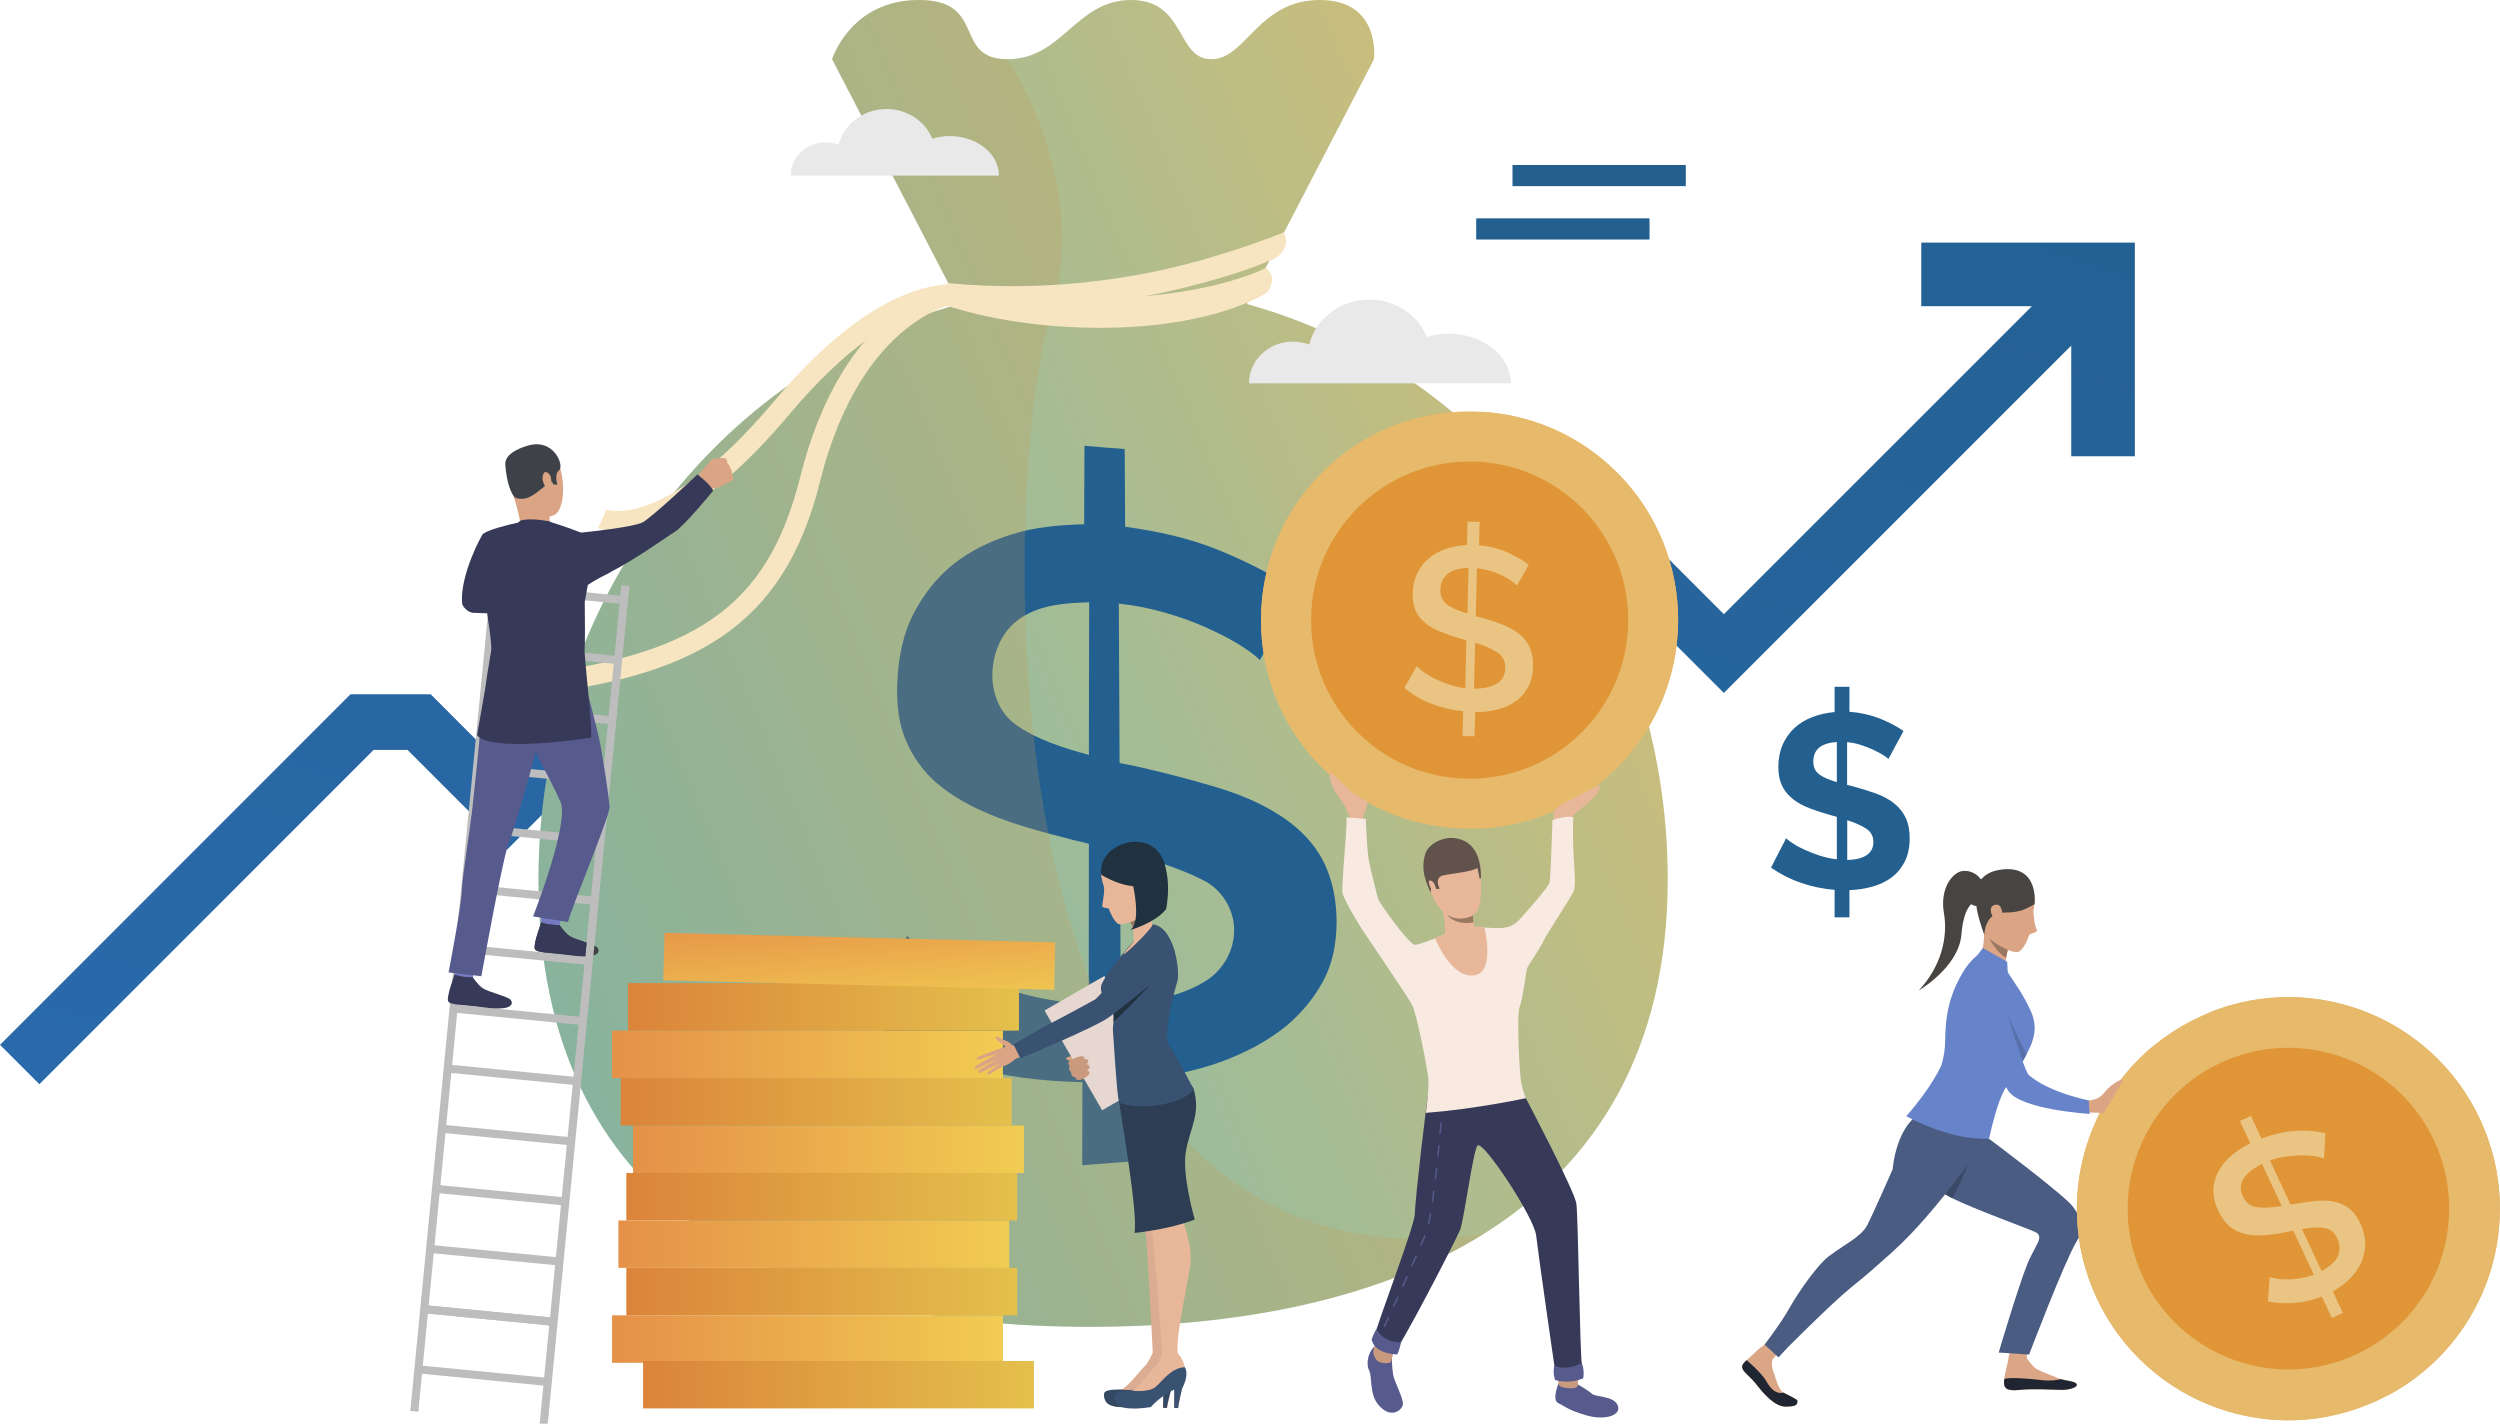 <svg xmlns="http://www.w3.org/2000/svg" xmlns:xlink="http://www.w3.org/1999/xlink" fill="none" version="1.1" width="984.152" height="560.433" viewBox="0 0 984.152 560.433"><defs><linearGradient x1="-0.136" y1="1.27" x2="1.119" y2="-0.211" id="master_svg0__04"><stop offset="0%" stop-color="#2B6CB0" stop-opacity="1"/><stop offset="100%" stop-color="#235F8F" stop-opacity="1"/></linearGradient><linearGradient x1="1.282" y1="0.118" x2="-0.617" y2="1.05" id="master_svg1__05"><stop offset="0%" stop-color="#EEBE63" stop-opacity="1"/><stop offset="100%" stop-color="#3BB9DC" stop-opacity="1"/></linearGradient><linearGradient x1="0" y1="0.501" x2="1" y2="0.501" id="master_svg2__08"><stop offset="0%" stop-color="#E59148" stop-opacity="1"/><stop offset="100%" stop-color="#F1CC52" stop-opacity="1"/></linearGradient><linearGradient x1="0" y1="0.501" x2="1" y2="0.501" id="master_svg3__09"><stop offset="0%" stop-color="#DB843A" stop-opacity="1"/><stop offset="100%" stop-color="#E4C04C" stop-opacity="1"/></linearGradient><linearGradient x1="0" y1="0.5" x2="1" y2="0.5" id="master_svg4__10"><stop offset="0%" stop-color="#E59148" stop-opacity="1"/><stop offset="100%" stop-color="#F1CC52" stop-opacity="1"/></linearGradient><linearGradient x1="0" y1="0.5" x2="1" y2="0.5" id="master_svg5__11"><stop offset="0%" stop-color="#DB843A" stop-opacity="1"/><stop offset="100%" stop-color="#E4C04C" stop-opacity="1"/></linearGradient><linearGradient x1="-0" y1="0.5" x2="1" y2="0.5" id="master_svg6__12"><stop offset="0%" stop-color="#E59148" stop-opacity="1"/><stop offset="100%" stop-color="#F1CC52" stop-opacity="1"/></linearGradient><linearGradient x1="0" y1="0.5" x2="1" y2="0.5" id="master_svg7__13"><stop offset="0%" stop-color="#DB843A" stop-opacity="1"/><stop offset="100%" stop-color="#E4C04C" stop-opacity="1"/></linearGradient><linearGradient x1="0" y1="0.499" x2="1" y2="0.499" id="master_svg8__14"><stop offset="0%" stop-color="#E59148" stop-opacity="1"/><stop offset="100%" stop-color="#F1CC52" stop-opacity="1"/></linearGradient><linearGradient x1="-0" y1="0.499" x2="1" y2="0.499" id="master_svg9__15"><stop offset="0%" stop-color="#DB843A" stop-opacity="1"/><stop offset="100%" stop-color="#E4C04C" stop-opacity="1"/></linearGradient><linearGradient x1="0" y1="0.5" x2="1" y2="0.5" id="master_svga__16"><stop offset="0%" stop-color="#DB843A" stop-opacity="1"/><stop offset="100%" stop-color="#E4C04C" stop-opacity="1"/></linearGradient><linearGradient x1="0.012" y1="-0.261" x2="0.989" y2="1.262" id="master_svgb__17"><stop offset="0%" stop-color="#E59148" stop-opacity="1"/><stop offset="100%" stop-color="#F1CC52" stop-opacity="1"/></linearGradient></defs><g><g><g><path d="M756.33,95.498C756.33,95.498,756.33,120.543,756.33,120.543C756.33,120.543,799.871,120.543,799.871,120.543C799.871,120.543,678.615,241.781,678.615,241.781C678.615,241.781,609.805,172.949,609.805,172.949C609.805,172.949,473.4,309.399,473.4,309.399C473.4,309.399,383.889,219.859,383.889,219.859C383.889,219.859,351.277,252.482,351.277,252.482C351.277,252.482,300.913,202.102,300.913,202.102C300.913,202.102,199.664,303.441,199.664,303.441C199.664,303.441,169.538,273.305,169.538,273.305C169.538,273.305,137.967,273.305,137.967,273.305C137.967,273.305,0,411.317,0,411.317C0,411.317,15.497,426.819,15.497,426.819C15.497,426.819,147.045,295.228,147.045,295.228C147.045,295.228,160.46,295.228,160.46,295.228C160.46,295.228,199.664,334.445,199.664,334.445C199.664,334.445,300.913,233.105,300.913,233.105C300.913,233.105,351.277,283.486,351.277,283.486C351.277,283.486,383.889,250.863,383.889,250.863C383.889,250.863,473.4,340.403,473.4,340.403C473.4,340.403,609.805,203.952,609.805,203.952C609.805,203.952,678.615,272.785,678.615,272.785C678.615,272.785,815.368,136.045,815.368,136.045C815.368,136.045,815.368,179.601,815.368,179.601C815.368,179.601,840.405,179.601,840.405,179.601C840.405,179.601,840.405,95.498,840.405,95.498C840.405,95.498,756.33,95.498,756.33,95.498C756.33,95.498,756.33,95.498,756.33,95.498Z" fill="url(#master_svg0__04)" fill-opacity="1"/></g><g><path d="M490.863,119.676C490.863,119.676,540.88,23.311,540.88,23.311C540.88,23.311,543.829,0,519.544,0C495.2,0,490.632,23.311,476.812,23.311C462.992,23.311,466.924,0,445.241,0C423.557,0,418.295,23.311,396.611,23.311C374.927,23.311,388.747,0,361.744,0C334.798,0,327.57,23.311,327.57,23.311C327.57,23.311,377.587,119.676,377.587,119.676C282.236,146.052,211.981,237.501,211.981,346.187C211.981,475.522,306.117,522.317,428.877,522.317C487.914,522.317,542.846,511.5,583.959,485.818C628.252,458.169,656.527,413.284,656.527,346.187C656.527,237.501,586.214,146.052,490.863,119.676C490.863,119.676,490.863,119.676,490.863,119.676Z" fill="url(#master_svg1__05)" fill-opacity="1"/></g><g><g><g><path d="M495.951,259.828C493.985,257.861,491.094,255.779,487.335,253.465C483.172,250.92,478.72,248.78,474.325,246.813C469.179,244.5,463.743,242.649,458.25,241.087C452.41,239.41,446.454,238.253,440.441,237.617C440.556,258.556,440.614,279.437,440.73,300.376C443.216,300.896,444.43,301.128,446.917,301.59C457.672,304.02,468.312,306.738,478.893,309.92C487.393,312.465,495.893,315.935,503.353,320.678C509.655,324.612,515.495,329.933,519.427,336.354C523.822,343.584,525.615,351.566,526.077,359.548C526.54,368.34,525.268,378.058,520.873,386.214C516.768,393.849,510.696,400.848,503.699,405.938C495.604,411.838,486.468,416.176,477.158,419.184C466.577,422.597,455.475,424.448,444.141,425.547C444.199,436.132,444.257,446.717,444.373,457.302C438.243,457.765,432.172,458.228,426.043,458.69C426.043,447.816,426.1,436.884,426.1,426.009C409.968,425.662,393.951,423.753,378.743,419.126C364.345,414.788,350.93,407.905,338.498,398.881C344.743,388.759,350.93,378.636,357.117,368.456C360.182,371.753,363.94,374.298,367.641,376.728C372.73,380.025,378.454,382.743,384.063,385.115C390.713,387.891,397.825,390.089,404.879,391.824C412.512,393.733,420.607,394.89,428.587,395.353C428.587,374.298,428.645,353.244,428.645,332.189C427.315,331.784,425.927,331.437,424.539,331.148C423.094,330.859,421.706,330.512,420.434,330.107C410.141,327.504,399.733,324.727,390.077,320.736C382.502,317.613,375.274,313.795,368.913,308.416C363.593,303.904,359.372,297.946,356.655,291.584C353.532,284.353,352.896,276.14,353.243,268.62C353.59,259.423,355.382,249.706,359.719,241.376C363.709,233.799,368.913,227.147,375.505,221.941C382.213,216.62,390.019,212.976,398.403,210.315C407.481,207.423,417.196,206.671,426.794,206.382C426.794,196.086,426.852,185.79,426.91,175.494C432.172,175.957,437.434,176.361,442.754,176.766C442.811,186.947,442.869,197.127,442.927,207.365C455.764,209.1,468.427,211.877,480.339,216.793C491.036,221.247,501.502,226.453,511.216,232.931C506.012,241.955,500.982,250.92,495.951,259.828C495.951,259.828,495.951,259.828,495.951,259.828ZM390.655,265.207C390.481,272.669,393.43,280.651,399.733,285.163C408.291,291.294,418.641,294.418,428.645,297.194C428.703,277.181,428.703,257.109,428.76,237.096C418.988,237.385,408.349,238.079,400.311,244.384C394.009,249.301,390.828,257.514,390.655,265.207C390.655,265.207,390.655,265.207,390.655,265.207ZM485.832,365.622C485.601,357.524,480.801,350.062,473.631,346.476C463.454,341.328,452.063,338.031,440.903,335.197C441.019,355.21,441.077,375.166,441.192,395.179C452.757,394.254,464.784,392.345,474.672,386.156C481.611,381.818,486.063,373.893,485.832,365.622C485.832,365.622,485.832,365.622,485.832,365.622Z" fill="#235F8F" fill-opacity="1"/></g></g></g><g style="opacity:0.24;"><path d="M583.959,485.818C542.846,511.442,487.972,522.317,428.876,522.317C306.117,522.317,211.981,475.522,211.981,346.187C211.981,237.443,282.294,146.052,377.587,119.676C377.587,119.676,327.57,23.311,327.57,23.311C327.57,23.311,334.798,0,361.744,0C388.689,0,374.869,23.311,396.611,23.311C396.611,23.311,404.128,34.185,410.257,51.306C416.04,67.502,420.666,89.309,416.444,112.793C415.693,117.189,414.594,121.585,413.149,126.096C410.257,135.062,407.366,151.836,405.458,173.469C395.975,281.577,411.819,510.575,583.959,485.818C583.959,485.818,583.959,485.818,583.959,485.818Z" fill="#C59954" fill-opacity="1"/></g><g><g><path d="M432.924,129.046C417.369,129.046,394.356,127.369,372.209,120.197C372.209,120.197,373.655,112.041,373.655,112.041C456.284,127.253,497.975,105.736,498.264,105.505C498.264,105.505,498.958,115.049,498.958,115.049C497.975,115.743,477.737,129.046,432.924,129.046C432.924,129.046,432.924,129.046,432.924,129.046Z" fill="#F7E5C1" fill-opacity="1"/></g></g><g><g><path d="M398.403,121.411C390.134,121.411,381.461,121.064,372.556,120.197C372.556,120.197,373.366,111.462,373.366,111.462C411.356,115.106,444.026,109.727,464.727,104.579C487.22,98.968,505.376,91.449,505.55,91.391C505.55,91.391,499.767,102.497,499.767,102.497C499.189,102.786,490.4,107.182,467.097,113.024C450.56,117.189,426.563,121.411,398.403,121.411C398.403,121.411,398.403,121.411,398.403,121.411Z" fill="#F7E5C1" fill-opacity="1"/></g></g><g><path d="M499.941,102.612C499.941,102.612,509.019,99.489,505.434,91.391C505.434,91.333,497.57,100.183,499.941,102.612C499.941,102.612,499.941,102.612,499.941,102.612Z" fill="#F7E5C1" fill-opacity="1"/></g><g><path d="M498.264,105.447C498.264,105.447,503.41,108.686,498.958,114.991C498.958,115.049,495.142,112.561,498.264,105.447C498.264,105.447,498.264,105.447,498.264,105.447Z" fill="#F7E5C1" fill-opacity="1"/></g><g><path d="M373.366,111.462C373.366,111.462,367.641,114.701,372.209,120.139C372.209,120.196,379.61,118.693,373.366,111.462C373.366,111.462,373.366,111.462,373.366,111.462Z" fill="#F7E5C1" fill-opacity="1"/></g><g><g><path d="M201.919,274.347C201.919,274.347,201.11,266.422,201.11,266.422C273.389,259.134,302.127,239.294,315.022,187.756C318.954,171.965,324.505,158.141,331.502,146.688C337.168,137.433,343.818,129.683,351.219,123.667C364.056,113.198,374.638,112.041,375.1,111.983C375.1,111.983,376.488,119.387,376.488,119.387C376.43,119.387,367.005,120.891,355.788,130.203C345.321,138.822,331.097,156.174,322.77,189.723C315.658,218.297,303.284,237.674,283.913,250.747C265.409,263.241,240.141,270.529,201.919,274.347C201.919,274.347,201.919,274.347,201.919,274.347Z" fill="#F7E5C1" fill-opacity="1"/></g></g><g><g><path d="M243.147,209.158C238.521,209.158,235.919,208.059,235.457,207.886C235.457,207.886,238.695,200.655,238.695,200.655C238.695,200.655,238.637,200.597,238.637,200.597C238.695,200.597,244.246,202.738,254.943,198.804C265.178,195.044,282.062,184.922,304.671,158.025C351.971,101.687,381.75,112.561,382.964,113.082C382.964,113.082,380.073,120.486,380.073,120.486C380.073,120.486,380.131,120.486,380.131,120.486C380.073,120.486,373.713,118.288,362.148,122.221C351.219,125.981,333.41,136.161,310.743,163.115C291.199,186.368,272.926,201.06,256.389,206.671C250.954,208.58,246.501,209.158,243.147,209.158C243.147,209.158,243.147,209.158,243.147,209.158Z" fill="#F7E5C1" fill-opacity="1"/></g></g><g><g><path d="M743.377,298.814C742.973,298.351,742.279,297.83,741.18,297.136C740.081,296.5,738.867,295.806,737.364,295.112C735.918,294.418,734.299,293.839,732.564,293.261C730.83,292.682,728.979,292.335,727.129,292.162C727.129,292.162,727.129,308.994,727.129,308.994C727.129,308.994,729.558,309.572,729.558,309.572C732.911,310.498,735.976,311.481,738.752,312.465C741.527,313.506,743.84,314.778,745.748,316.34C747.656,317.902,749.16,319.753,750.201,321.951C751.241,324.149,751.762,326.809,751.762,329.991C751.762,333.577,751.126,336.585,749.854,339.13C748.582,341.675,746.847,343.757,744.707,345.377C742.51,346.996,740.024,348.211,737.132,349.021C734.241,349.831,731.235,350.293,728.054,350.409C728.054,350.409,728.054,361.11,728.054,361.11C728.054,361.11,722.214,361.11,722.214,361.11C722.214,361.11,722.214,350.293,722.214,350.293C717.704,349.946,713.251,349.021,708.915,347.517C704.578,346.013,700.704,343.989,697.177,341.559C697.177,341.559,703.132,329.991,703.132,329.991C703.653,330.511,704.52,331.205,705.792,332.015C707.064,332.883,708.568,333.693,710.36,334.503C712.153,335.312,714.119,336.064,716.316,336.816C718.513,337.51,720.769,338.031,723.081,338.262C723.081,338.262,723.081,321.546,723.081,321.546C722.503,321.43,721.925,321.257,721.347,321.083C720.769,320.91,720.19,320.736,719.612,320.562C716.316,319.637,713.425,318.654,710.996,317.613C708.568,316.571,706.544,315.299,704.925,313.795C703.306,312.349,702.091,310.671,701.282,308.763C700.472,306.854,700.068,304.54,700.068,301.879C700.068,298.64,700.646,295.748,701.745,293.145C702.901,290.6,704.462,288.402,706.428,286.551C708.394,284.758,710.765,283.312,713.483,282.271C716.2,281.23,719.149,280.593,722.214,280.304C722.214,280.304,722.214,270.355,722.214,270.355C722.214,270.355,728.054,270.355,728.054,270.355C728.054,270.355,728.054,280.188,728.054,280.188C732.333,280.536,736.265,281.403,739.85,282.791C743.435,284.237,746.616,285.857,749.333,287.766C749.333,287.766,743.377,298.814,743.377,298.814C743.377,298.814,743.377,298.814,743.377,298.814ZM713.83,299.797C713.83,301.995,714.581,303.672,716.143,304.829C717.646,305.986,719.959,306.97,723.081,307.895C723.081,307.895,723.081,292.104,723.081,292.104C716.894,292.509,713.83,295.054,713.83,299.797C713.83,299.797,713.83,299.797,713.83,299.797ZM737.479,331.437C737.479,329.239,736.554,327.504,734.762,326.289C732.969,325.074,730.425,323.917,727.187,322.876C727.187,322.876,727.187,338.551,727.187,338.551C734.01,338.32,737.479,335.949,737.479,331.437C737.479,331.437,737.479,331.437,737.479,331.437Z" fill="#235F8F" fill-opacity="1"/></g></g><g><g><path d="M394.818,517.805C394.818,517.805,240.95,517.805,240.95,517.805C240.95,517.805,240.95,536.488,240.95,536.488C240.95,536.488,394.818,536.488,394.818,536.488C394.818,536.488,394.818,517.805,394.818,517.805C394.818,517.805,394.818,517.805,394.818,517.805Z" fill="url(#master_svg2__08)" fill-opacity="1"/></g><g><path d="M400.427,499.122C400.427,499.122,246.559,499.122,246.559,499.122C246.559,499.122,246.559,517.805,246.559,517.805C246.559,517.805,400.427,517.805,400.427,517.805C400.427,517.805,400.427,499.122,400.427,499.122C400.427,499.122,400.427,499.122,400.427,499.122Z" fill="url(#master_svg3__09)" fill-opacity="1"/></g><g><path d="M397.304,480.439C397.304,480.439,243.436,480.439,243.436,480.439C243.436,480.439,243.436,499.122,243.436,499.122C243.436,499.122,397.304,499.122,397.304,499.122C397.304,499.122,397.304,480.439,397.304,480.439C397.304,480.439,397.304,480.439,397.304,480.439Z" fill="url(#master_svg4__10)" fill-opacity="1"/></g><g><path d="M400.427,461.756C400.427,461.756,246.559,461.756,246.559,461.756C246.559,461.756,246.559,480.439,246.559,480.439C246.559,480.439,400.427,480.439,400.427,480.439C400.427,480.439,400.427,461.756,400.427,461.756C400.427,461.756,400.427,461.756,400.427,461.756Z" fill="url(#master_svg5__11)" fill-opacity="1"/></g><g><path d="M403.087,443.073C403.087,443.073,249.219,443.073,249.219,443.073C249.219,443.073,249.219,461.756,249.219,461.756C249.219,461.756,403.087,461.756,403.087,461.756C403.087,461.756,403.087,443.073,403.087,443.073C403.087,443.073,403.087,443.073,403.087,443.073Z" fill="url(#master_svg6__12)" fill-opacity="1"/></g><g><path d="M398.23,424.39C398.23,424.39,244.362,424.39,244.362,424.39C244.362,424.39,244.362,443.073,244.362,443.073C244.362,443.073,398.23,443.073,398.23,443.073C398.23,443.073,398.23,424.39,398.23,424.39C398.23,424.39,398.23,424.39,398.23,424.39Z" fill="url(#master_svg7__13)" fill-opacity="1"/></g><g><path d="M394.818,405.706C394.818,405.706,240.95,405.706,240.95,405.706C240.95,405.706,240.95,424.39,240.95,424.39C240.95,424.39,394.818,424.39,394.818,424.39C394.818,424.39,394.818,405.706,394.818,405.706C394.818,405.706,394.818,405.706,394.818,405.706Z" fill="url(#master_svg8__14)" fill-opacity="1"/></g><g><path d="M401.121,387.023C401.121,387.023,247.253,387.023,247.253,387.023C247.253,387.023,247.253,405.706,247.253,405.706C247.253,405.706,401.121,405.706,401.121,405.706C401.121,405.706,401.121,387.023,401.121,387.023C401.121,387.023,401.121,387.023,401.121,387.023Z" fill="url(#master_svg9__15)" fill-opacity="1"/></g><g><path d="M407.019,535.736C407.019,535.736,253.151,535.736,253.151,535.736C253.151,535.736,253.151,554.419,253.151,554.419C253.151,554.419,407.019,554.419,407.019,554.419C407.019,554.419,407.019,535.736,407.019,535.736C407.019,535.736,407.019,535.736,407.019,535.736Z" fill="url(#master_svga__16)" fill-opacity="1"/></g><g><path d="M414.998,389.626C414.998,389.626,261.13,385.924,261.13,385.924C261.13,385.924,261.593,367.241,261.593,367.241C261.593,367.241,415.403,370.943,415.403,370.943C415.403,370.943,414.998,389.626,414.998,389.626C414.998,389.626,414.998,389.626,414.998,389.626Z" fill="url(#master_svgb__17)" fill-opacity="1"/></g></g><g><g><path d="M594.713,150.853C594.713,140.094,583.785,131.36,570.37,131.36C567.305,131.36,564.414,131.823,561.696,132.633C558.169,124.014,549.322,117.941,539.03,117.941C527.581,117.941,517.924,125.46,515.38,135.64C513.414,134.888,511.217,134.484,508.961,134.484C499.421,134.484,491.672,141.83,491.672,150.911C491.672,150.911,594.713,150.911,594.713,150.911C594.713,150.911,594.713,150.853,594.713,150.853C594.713,150.853,594.713,150.853,594.713,150.853Z" fill="#E9E9E9" fill-opacity="1"/></g></g><g><g><path d="M393.257,69.122C393.257,60.561,384.583,53.562,373.886,53.562C371.457,53.562,369.144,53.909,367.005,54.603C364.172,47.72,357.175,42.919,348.964,42.919C339.828,42.919,332.195,48.935,330.114,56.975C328.553,56.396,326.818,56.049,325.025,56.049C317.45,56.049,311.263,61.891,311.263,69.122C311.263,69.122,393.257,69.122,393.257,69.122C393.257,69.122,393.257,69.122,393.257,69.122C393.257,69.122,393.257,69.122,393.257,69.122Z" fill="#E9E9E9" fill-opacity="1"/></g></g><g><g><path d="M663.639,64.957C663.639,64.957,595.407,64.957,595.407,64.957C595.407,64.957,595.407,73.286,595.407,73.286C595.407,73.286,663.639,73.286,663.639,73.286C663.639,73.286,663.639,64.957,663.639,64.957C663.639,64.957,663.639,64.957,663.639,64.957Z" fill="#235F8F" fill-opacity="1"/></g></g><g><g><path d="M649.357,85.954C649.357,85.954,581.125,85.954,581.125,85.954C581.125,85.954,581.125,94.283,581.125,94.283C581.125,94.283,649.357,94.283,649.357,94.283C649.357,94.283,649.357,85.954,649.357,85.954C649.357,85.954,649.357,85.954,649.357,85.954Z" fill="#235F8F" fill-opacity="1"/></g></g><g><g><g><g><g><g><path d="M213.079,363.539C213.079,363.539,219.96,365.39,220.134,364.696C220.307,364.06,221.406,359.664,221.406,359.664C220.596,358.912,213.079,358.16,213.079,358.16C213.079,358.16,213.079,363.539,213.079,363.539C213.079,363.539,213.079,363.539,213.079,363.539Z" fill="#757AC2" fill-opacity="1"/></g></g></g></g></g></g><g><g><g><g><g><g><path d="M224.239,368.514C222.215,367.126,220.307,364.176,220.307,364.176C215.045,364.118,213.137,363.077,213.137,363.077C213.137,363.077,209.783,372.042,210.593,373.604C211.402,375.166,215.797,374.876,224.644,376.033C237.134,377.711,236.035,374.009,235.168,373.026C234.011,371.695,226.263,369.902,224.239,368.514C224.239,368.514,224.239,368.514,224.239,368.514Z" fill="#404347" fill-opacity="1"/></g></g></g></g></g></g><g><g><g><g><g><g><g transform="matrix(0.097,-0.995,0.995,0.097,-365.499,717.518)"><path d="M544.204,560.126C544.204,560.126,212.537,560.126,212.537,560.126C212.537,560.126,212.537,563.306,212.537,563.306C212.537,563.306,544.204,563.306,544.204,563.306C544.204,563.306,544.204,560.126,544.204,560.126C544.204,560.126,544.204,560.126,544.204,560.126Z" fill="#BDBDBD" fill-opacity="1"/></g></g></g></g></g></g><g><g><g><g><g><g transform="matrix(0.097,-0.995,0.995,0.097,-406.573,662.393)"><path d="M493.289,555.184C493.289,555.184,161.622,555.184,161.622,555.184C161.622,555.184,161.622,558.364,161.622,558.364C161.622,558.364,493.289,558.364,493.289,558.364C493.289,558.364,493.289,555.184,493.289,555.184C493.289,555.184,493.289,555.184,493.289,555.184Z" fill="#BDBDBD" fill-opacity="1"/></g></g></g></g></g></g><g><g><g><g><g><g><g transform="matrix(0.097,-0.995,0.995,0.097,-55.806,403.921)"><path d="M197.793,232.711C197.793,232.711,194.612,232.711,194.612,232.711C194.612,232.711,194.612,283.827,194.612,283.827C194.612,283.827,197.793,283.827,197.793,283.827C197.793,283.827,197.793,232.711,197.793,232.711C197.793,232.711,197.793,232.711,197.793,232.711Z" fill="#BDBDBD" fill-opacity="1"/></g></g></g></g></g></g><g><g><g><g><g><g transform="matrix(0.097,-0.995,0.995,0.097,-81.403,422.978)"><path d="M195.488,256.339C195.488,256.339,192.307,256.339,192.307,256.339C192.307,256.339,192.307,307.455,192.307,307.455C192.307,307.455,195.488,307.455,195.488,307.455C195.488,307.455,195.488,256.339,195.488,256.339C195.488,256.339,195.488,256.339,195.488,256.339Z" fill="#BDBDBD" fill-opacity="1"/></g></g></g></g></g></g><g><g><g><g><g><g transform="matrix(0.097,-0.995,0.995,0.097,-107.015,442.141)"><path d="M193.236,280.029C193.236,280.029,190.054,280.029,190.054,280.029C190.054,280.029,190.054,331.145,190.054,331.145C190.054,331.145,193.236,331.145,193.236,331.145C193.236,331.145,193.236,280.029,193.236,280.029C193.236,280.029,193.236,280.029,193.236,280.029Z" fill="#BDBDBD" fill-opacity="1"/></g></g></g></g></g></g><g><g><g><g><g><g transform="matrix(0.097,-0.995,0.995,0.097,-132.677,461.226)"><path d="M190.927,303.711C190.927,303.711,187.746,303.711,187.746,303.711C187.746,303.711,187.746,354.827,187.746,354.827C187.746,354.827,190.927,354.827,190.927,354.827C190.927,354.827,190.927,303.711,190.927,303.711C190.927,303.711,190.927,303.711,190.927,303.711Z" fill="#BDBDBD" fill-opacity="1"/></g></g></g></g></g></g><g><g><g><g><g><g transform="matrix(0.097,-0.995,0.995,0.097,-158.336,480.33)"><path d="M188.616,327.397C188.616,327.397,185.435,327.397,185.435,327.397C185.435,327.397,185.435,378.513,185.435,378.513C185.435,378.513,188.616,378.513,188.616,378.513C188.616,378.513,188.616,327.397,188.616,327.397C188.616,327.397,188.616,327.397,188.616,327.397Z" fill="#BDBDBD" fill-opacity="1"/></g></g></g></g></g></g><g><g><g><g><g><g transform="matrix(0.097,-0.995,0.995,0.097,-183.932,499.384)"><path d="M186.312,351.023C186.312,351.023,183.131,351.023,183.131,351.023C183.131,351.023,183.131,402.139,183.131,402.139C183.131,402.139,186.312,402.139,186.312,402.139C186.312,402.139,186.312,351.023,186.312,351.023C186.312,351.023,186.312,351.023,186.312,351.023Z" fill="#BDBDBD" fill-opacity="1"/></g></g></g></g></g></g><g><g><g><g><g><g transform="matrix(0.097,-0.995,0.995,0.097,-209.591,518.478)"><path d="M184.004,374.706C184.004,374.706,180.823,374.706,180.823,374.706C180.823,374.706,180.823,425.822,180.823,425.822C180.823,425.822,184.004,425.822,184.004,425.822C184.004,425.822,184.004,374.706,184.004,374.706C184.004,374.706,184.004,374.706,184.004,374.706Z" fill="#BDBDBD" fill-opacity="1"/></g></g></g></g></g></g><g><g><g><g><g><g transform="matrix(0.097,-0.995,0.995,0.097,-235.207,537.641)"><path d="M181.75,398.398C181.75,398.398,178.569,398.398,178.569,398.398C178.569,398.398,178.569,449.514,178.569,449.514C178.569,449.514,181.75,449.514,181.75,449.514C181.75,449.514,181.75,398.398,181.75,398.398C181.75,398.398,181.75,398.398,181.75,398.398Z" fill="#BDBDBD" fill-opacity="1"/></g></g></g></g></g></g><g><g><g><g><g><g transform="matrix(0.097,-0.995,0.995,0.097,-260.803,556.693)"><path d="M179.447,422.024C179.447,422.024,176.266,422.024,176.266,422.024C176.266,422.024,176.266,473.14,176.266,473.14C176.266,473.14,179.447,473.14,179.447,473.14C179.447,473.14,179.447,422.024,179.447,422.024C179.447,422.024,179.447,422.024,179.447,422.024Z" fill="#BDBDBD" fill-opacity="1"/></g></g></g></g></g></g></g><g><g><g><g><g><g><g transform="matrix(0.097,-0.995,0.995,0.097,-286.462,575.79)"><path d="M177.138,445.708C177.138,445.708,173.957,445.708,173.957,445.708C173.957,445.708,173.957,496.824,173.957,496.824C173.957,496.824,177.138,496.824,177.138,496.824C177.138,496.824,177.138,445.708,177.138,445.708C177.138,445.708,177.138,445.708,177.138,445.708Z" fill="#BDBDBD" fill-opacity="1"/></g></g></g></g></g></g><g><g><g><g><g><g transform="matrix(0.097,-0.995,0.995,0.097,-312.122,594.872)"><path d="M174.831,469.391C174.831,469.391,171.649,469.391,171.649,469.391C171.649,469.391,171.649,520.507,171.649,520.507C171.649,520.507,174.831,520.507,174.831,520.507C174.831,520.507,174.831,469.391,174.831,469.391C174.831,469.391,174.831,469.391,174.831,469.391Z" fill="#BDBDBD" fill-opacity="1"/></g></g></g></g></g></g><g><g><g><g><g><g transform="matrix(0.097,-0.995,0.995,0.097,-337.72,613.917)"><path d="M172.528,493.016C172.528,493.016,169.346,493.016,169.346,493.016C169.346,493.016,169.346,544.132,169.346,544.132C169.346,544.132,172.528,544.132,172.528,544.132C172.528,544.132,172.528,493.016,172.528,493.016C172.528,493.016,172.528,493.016,172.528,493.016Z" fill="#BDBDBD" fill-opacity="1"/></g></g></g></g></g></g><g><g><g><g><g><g transform="matrix(0.097,-0.995,0.995,0.097,-363.334,633.098)"><path d="M170.272,516.709C170.272,516.709,167.091,516.709,167.091,516.709C167.091,516.709,167.091,567.825,167.091,567.825C167.091,567.825,170.272,567.825,170.272,567.825C170.272,567.825,170.272,516.709,170.272,516.709C170.272,516.709,170.272,516.709,170.272,516.709Z" fill="#BDBDBD" fill-opacity="1"/></g></g></g></g></g></g></g><g><g><g><g><g><g><g transform="matrix(0.097,-0.995,0.995,0.097,-363.334,633.098)"><path d="M170.272,516.709C170.272,516.709,167.091,516.709,167.091,516.709C167.091,516.709,167.091,567.825,167.091,567.825C167.091,567.825,170.272,567.825,170.272,567.825C170.272,567.825,170.272,516.709,170.272,516.709C170.272,516.709,170.272,516.709,170.272,516.709Z" fill="#BDBDBD" fill-opacity="1"/></g></g></g></g></g></g><g><g><g><g><g><g transform="matrix(0.097,-0.995,0.995,0.097,-388.992,652.194)"><path d="M167.964,540.393C167.964,540.393,164.783,540.393,164.783,540.393C164.783,540.393,164.783,591.509,164.783,591.509C164.783,591.509,167.964,591.509,167.964,591.509C167.964,591.509,167.964,540.393,167.964,540.393C167.964,540.393,167.964,540.393,167.964,540.393Z" fill="#BDBDBD" fill-opacity="1"/></g></g></g></g></g></g></g></g><g><g><g><g><g><g><path d="M236.209,292.451C234.879,285.799,229.848,267.174,229.848,267.174C226.147,261.274,192.436,264.629,192.436,264.629C195.154,283.312,205.331,283.543,209.783,293.608C214.236,303.673,214.987,303.326,220.596,315.53C224.413,323.744,209.841,360.763,209.841,360.763C209.841,360.763,223.603,362.961,223.603,362.961C225.164,356.541,240.314,321.025,239.967,317.323C239.678,313.679,237.365,298.235,236.209,292.451C236.209,292.451,236.209,292.451,236.209,292.451Z" fill="#565A8D" fill-opacity="1"/></g></g></g></g></g></g><g><g><g><g><g><g><path d="M205.389,176.708C202.96,177.923,199.78,180.237,199.664,184.459C199.549,188.682,201.688,194.987,204.059,199.325C206.429,203.663,213.368,204.588,217.936,202.853C222.562,201.118,222.967,187.178,218.746,180.237C214.525,173.296,205.389,176.708,205.389,176.708C205.389,176.708,205.389,176.708,205.389,176.708Z" fill="#DBA585" fill-opacity="1"/></g></g></g></g></g></g><g><g><g><g><g><g><path d="M216.433,202.448C216.433,202.448,200.242,189.665,202.093,195.102C203.943,200.54,205.157,207.249,205.157,207.249C205.157,207.249,217.3,207.191,216.664,206.035C216.028,204.82,216.433,202.448,216.433,202.448C216.433,202.448,216.433,202.448,216.433,202.448Z" fill="#DBA585" fill-opacity="1"/></g></g></g></g></g></g><g><g><g><g><g><g><path d="M207.008,175.667C207.008,175.667,198.623,177.981,198.912,182.782C199.202,187.583,200.416,193.02,202.324,195.392C202.324,195.392,203.134,196.78,206.603,196.259C210.015,195.739,214.178,191.169,215.623,190.706C217.069,190.186,217.069,189.376,217.069,189.376C217.069,189.376,217.936,190.706,217.936,190.706C217.936,190.706,219.44,190.822,219.44,190.822C219.44,190.822,218.052,186.773,220.134,185.096C222.215,183.302,217.936,171.85,207.008,175.667C207.008,175.667,207.008,175.667,207.008,175.667Z" fill="#3E4148" fill-opacity="1"/></g></g></g></g></g></g><g><g><g><g><g><g><path d="M213.773,186.947C212.963,189.376,214.93,192.731,216.028,192.442C217.127,192.152,217.242,189.665,216.78,187.583C216.606,186.773,214.525,184.459,213.773,186.947C213.773,186.947,213.773,186.947,213.773,186.947Z" fill="#DBA585" fill-opacity="1"/></g></g></g></g></g></g><g><g><g><g><g><g><path d="M220.249,364.176C214.987,364.118,213.079,363.077,213.079,363.077C213.079,363.077,209.725,372.042,210.535,373.604C211.344,375.166,215.739,374.876,224.586,376.033C227.015,376.38,228.923,376.496,230.426,376.438C230.426,376.438,230.947,371.117,230.947,371.117C228.345,370.191,225.338,369.266,224.181,368.456C222.215,367.068,220.249,364.176,220.249,364.176C220.249,364.176,220.249,364.176,220.249,364.176Z" fill="#363957" fill-opacity="1"/></g></g></g></g></g></g><g><g><g><g><g><g><path d="M178.963,384.131C178.963,384.131,185.844,385.982,186.018,385.288C186.191,384.652,187.29,380.256,187.29,380.256C186.48,379.562,178.963,378.752,178.963,378.752C178.963,378.752,178.963,384.131,178.963,384.131C178.963,384.131,178.963,384.131,178.963,384.131Z" fill="#757AC2" fill-opacity="1"/></g></g></g></g></g></g><g><g><g><g><g><g><path d="M189.198,285.337C188.504,294.938,187.232,305.466,186.249,315.472C185.15,326.636,181.97,344.741,181.797,350.698C181.623,356.656,176.593,382.801,176.593,382.801C176.593,382.801,189.487,384.305,189.487,384.305C189.487,384.305,197.872,338.147,199.838,333.404C201.804,328.66,211.634,295.054,211.923,291.236C212.27,287.477,192.436,264.629,192.436,264.629C192.436,264.629,189.95,274.983,189.198,285.337C189.198,285.337,189.198,285.337,189.198,285.337Z" fill="#565A8D" fill-opacity="1"/></g></g></g></g></g></g><g><g><g><g><g><g><path d="M190.065,389.048C188.042,387.66,186.133,384.71,186.133,384.71C180.872,384.652,178.963,383.611,178.963,383.611C178.963,383.611,175.61,392.576,176.419,394.138C177.229,395.7,181.623,395.41,190.47,396.567C202.96,398.245,201.861,394.543,200.994,393.56C199.895,392.287,192.089,390.436,190.065,389.048C190.065,389.048,190.065,389.048,190.065,389.048Z" fill="#363957" fill-opacity="1"/></g></g></g></g></g></g><g><g><g><g><g><g><path d="M287.44,184.344C287.382,183.303,286.284,182.204,286.284,182.204C286.399,181.683,286.226,181.047,285.648,180.526C285.243,180.121,283.392,180.353,283.161,180.353C282.641,180.468,281.831,180.295,280.906,180.584C280.79,180.584,280.675,180.642,280.617,180.7C279.576,181.162,274.603,187.525,274.603,187.525C274.603,187.525,275.471,190.07,275.471,190.07C275.471,190.07,276.685,193.251,276.685,193.251C276.685,193.251,282.005,192.037,283.161,191.69C284.318,191.343,285.185,190.648,285.59,190.417C285.705,190.359,285.879,190.301,286.052,190.186C286.631,189.897,287.498,189.607,287.498,189.607C287.96,189.376,288.597,188.566,288.597,188.566C288.943,187.814,288.076,186.657,288.076,186.657C288.481,185.327,287.44,184.344,287.44,184.344C287.44,184.344,287.44,184.344,287.44,184.344Z" fill="#DBA585" fill-opacity="1"/></g></g></g></g></g></g><g><g><g><g><g><g><path d="M190.239,210.026C189.834,210.084,180.987,226.395,181.912,237.443C182.028,238.658,183.358,239.93,184.341,240.567C184.919,240.971,185.671,241.203,186.423,241.261C186.423,241.261,186.943,241.261,186.943,241.261C186.943,241.261,196.426,241.608,196.426,241.608C196.426,241.608,203.481,218.76,190.239,210.026C190.239,210.026,190.239,210.026,190.239,210.026Z" fill="#363957" fill-opacity="1"/></g></g></g></g></g><g><g><g><g><g><path d="M204.753,204.993C204.753,204.993,204.117,205.572,204.117,205.572C204.117,205.572,202.844,208.001,207.644,208.233C212.443,208.464,220.018,208.811,216.433,205.283C216.433,205.34,208.974,203.605,204.753,204.993C204.753,204.993,204.753,204.993,204.753,204.993Z" fill="#363957" fill-opacity="1"/></g></g></g></g></g><g><g><g><g><g><path d="M232.739,211.472C231.814,210.951,231.178,210.72,231.178,210.72C230.311,210.373,229.501,210.026,228.691,209.679C223.314,207.481,216.433,205.398,216.433,205.398C216.433,205.398,205.446,205.398,205.446,205.398C205.446,205.398,197.062,207.076,192.089,209.1C191.453,209.389,190.875,209.679,190.297,210.084C190.297,210.084,191.8,241.492,191.8,241.492C191.8,241.492,191.8,241.492,191.8,241.55C192.494,245.946,193.188,251.21,193.419,254.854C193.535,256.357,191.8,264.34,190.933,271.686C190.933,271.686,187.81,289.27,187.81,289.27C187.81,289.27,189.603,296.558,232.566,290.427C233.664,290.253,229.848,257.572,230.137,255.548C230.311,254.159,230.311,243.574,230.195,236.922C230.195,236.922,231.409,230.213,231.409,230.213C232.045,229.75,232.97,229.172,234.011,228.535C235.688,227.552,237.77,226.453,240.083,225.354C239.794,223.792,239.62,222.52,239.562,221.768C238.926,215.868,234.994,212.744,232.739,211.472C232.739,211.472,232.739,211.472,232.739,211.472Z" fill="#363957" fill-opacity="1"/></g></g></g></g></g><g><g><g><g><g><g><path d="M274.545,186.773C274.545,186.773,256.851,203.547,252.977,205.63C249.624,207.423,233.202,209.216,228.691,209.679C227.94,209.736,227.535,209.794,227.535,209.794C222.793,216.273,229.096,231.717,231.698,229.981C232.913,229.172,234.532,228.13,240.025,225.354C250.26,220.206,262.923,210.951,265.352,209.563C269.052,207.481,280.733,193.194,280.733,193.194C280.097,191.053,274.545,186.773,274.545,186.773C274.545,186.773,274.545,186.773,274.545,186.773Z" fill="#363957" fill-opacity="1"/></g></g></g></g></g></g></g><g><path d="M697.523,536.141C697.523,536.141,697.408,534.522,700.53,532.613C700.53,532.613,696.194,528.332,696.194,528.332C696.194,528.332,693.707,529.721,691.336,532.092C688.908,534.406,697.523,536.141,697.523,536.141C697.523,536.141,697.523,536.141,697.523,536.141Z" fill="#DBA686" fill-opacity="1"/></g><g><path d="M797.905,534.695C797.905,534.695,797.442,530.762,798.599,528.853C798.599,528.853,793.337,527.985,793.337,527.985C793.337,527.985,790.504,532.381,790.735,534.927C790.966,537.414,797.905,534.695,797.905,534.695C797.905,534.695,797.905,534.695,797.905,534.695Z" fill="#DBA686" fill-opacity="1"/></g><g><g><g><path d="M707.469,551.354C707.469,552.858,707.585,553.667,703.017,553.725C698.506,553.783,694.112,548.404,691.105,544.586C688.04,540.768,684.108,538.975,686.595,536.43C686.884,536.141,687.231,535.794,687.578,535.447C689.949,533.191,692.724,530.935,693.129,530.473C693.534,529.952,697.639,535.447,697.639,535.447C697.639,535.447,697.292,538.223,698.044,539.785C698.796,541.405,699.952,547.247,702.091,548.172C704.115,549.214,707.469,551.064,707.469,551.354C707.469,551.354,707.469,551.354,707.469,551.354Z" fill="#DBA686" fill-opacity="1"/></g></g></g><g><g><g><path d="M811.493,547.131C808.487,547.073,799.929,546.611,795.187,547.131C790.446,547.652,788.595,546.9,788.942,543.487C788.942,543.314,789,543.14,789,542.909C789.405,539.554,790.735,535.389,790.85,534.001C790.966,532.555,796.922,533.365,796.922,533.365C796.922,533.365,800.044,537.992,801.779,538.975C803.514,539.901,808.718,541.868,810.742,542.735C810.915,542.793,811.031,542.851,811.204,542.909C813.344,543.603,816.929,543.718,817.449,544.875C818.085,546.148,814.5,547.189,811.493,547.131C811.493,547.131,811.493,547.131,811.493,547.131Z" fill="#DBA686" fill-opacity="1"/></g></g></g><g><path d="M811.494,547.131C808.487,547.073,799.929,546.611,795.187,547.131C790.446,547.652,788.595,546.9,788.942,543.487C788.942,543.314,789,543.14,789,542.909C790.157,542.099,798.368,542.62,803.225,543.256C808.082,543.892,811.262,542.909,811.262,542.909C813.402,543.603,816.987,543.719,817.507,544.875C818.085,546.148,814.5,547.189,811.494,547.131C811.494,547.131,811.494,547.131,811.494,547.131Z" fill="#1F2531" fill-opacity="1"/></g><g><path d="M707.585,551.296C707.585,552.8,707.527,553.667,703.017,553.725C698.506,553.783,694.112,548.404,691.105,544.586C688.04,540.769,684.108,538.975,686.595,536.43C686.884,536.141,687.231,535.794,687.578,535.447C687.693,535.563,693.591,540.479,695.442,543.892C698.564,549.618,701.86,548.172,702.034,548.23C704.115,549.214,707.585,551.007,707.585,551.296C707.585,551.296,707.585,551.296,707.585,551.296Z" fill="#1F2531" fill-opacity="1"/></g><g><path d="M817.391,488.884C812.708,496.577,798.772,533.249,798.772,533.249C798.772,533.249,786.803,532.439,786.803,532.439C786.803,532.439,794.378,506.815,798.194,497.329C801.027,490.33,805.133,486.744,801.085,484.951C797.674,483.389,777.146,475.985,768.415,471.647C767.316,471.068,766.391,470.606,765.697,470.143C765.408,469.969,765.177,469.796,764.946,469.622C760.898,466.21,768.935,440.701,782.986,448.279C782.986,448.279,813.748,471.242,816.177,475.233C818.606,479.109,822.075,481.249,817.391,488.884C817.391,488.884,817.391,488.884,817.391,488.884Z" fill="#4A5C82" fill-opacity="1"/></g><g><g><path d="M782.408,447.469C782.408,447.469,762.98,476.679,745.054,492.759C739.966,497.271,735.86,501.089,728.575,506.931C724.7,510.054,717.877,516.533,712.384,521.912C712.384,521.912,712.153,522.143,712.153,522.143C708.221,525.961,704.925,529.258,703.942,530.241C703.884,530.299,703.884,530.299,703.826,530.357C703.826,530.357,703.711,530.473,703.711,530.473C703.711,530.473,700.125,534.348,700.125,534.348C700.125,534.348,694.632,529.316,694.632,529.316C694.632,529.316,700.762,521.391,704.173,515.376C708.972,506.873,716.143,497.387,719.901,494.552C726.32,489.752,732.68,486.802,734.993,482.406C737.306,478.009,745.054,460.31,745.054,460.31C745.054,460.31,746.384,442.089,757.371,437.693C767.663,433.529,782.408,447.469,782.408,447.469C782.408,447.469,782.408,447.469,782.408,447.469Z" fill="#4A5C82" fill-opacity="1"/></g></g><g><g><path d="M791.544,371.117C791.024,371.869,790.677,372.91,790.388,373.951C790.099,374.934,789.925,376.033,789.752,377.017C789.463,379.157,789.405,380.95,789.405,380.95C789.405,380.95,777.551,377.884,779.633,375.166C781.714,372.447,780.847,363.944,780.847,363.944C780.847,363.944,793.221,368.572,791.544,371.117C791.544,371.117,791.544,371.117,791.544,371.117Z" fill="#DBA686" fill-opacity="1"/></g></g><g><g><path d="M799.177,348.385C799.177,348.385,802.126,351.161,800.449,358.738C800.449,358.738,800.912,364.87,801.779,365.969C802.646,367.068,799.235,367.299,798.83,368.051C798.425,368.803,797.616,372.331,795.129,374.414C792.643,376.496,781.02,369.497,780.616,365.795C780.153,362.093,772.578,346.013,785.589,345.782C798.657,345.608,799.177,348.385,799.177,348.385C799.177,348.385,799.177,348.385,799.177,348.385Z" fill="#DBA585" fill-opacity="1"/></g></g><g><g><path d="M797.731,415.135C797.269,416.002,796.748,416.87,796.228,417.853C794.725,420.398,792.874,423.233,790.619,426.588C790.156,427.34,789.52,428.149,789,429.133C786.167,434.57,784.027,443.709,783.276,447.064C783.102,447.874,783.044,448.221,783.044,448.221C767.316,449.088,750.432,439.371,750.432,439.371C760.435,428.091,764.194,419.473,764.194,419.473C765.177,416.465,765.755,413.11,765.755,408.714C765.928,395.931,769.224,388.817,772.463,383.148C775.701,377.479,779.633,375.166,779.633,375.166C779.633,375.166,789.463,380.719,789.463,380.719C790.677,384.305,794.782,388.18,798.946,396.915C802.01,403.277,801.605,407.905,797.731,415.135C797.731,415.135,797.731,415.135,797.731,415.135Z" fill="#6783CA" fill-opacity="1"/></g></g><g><g><path d="M800.912,355.962C800.912,355.962,802.993,340.113,787.497,342.369C772,344.625,779.228,362.267,781.136,368.051C781.136,368.051,781.252,359.259,788.653,359.259C795.997,359.259,797.616,357.582,800.912,355.962C800.912,355.962,800.912,355.962,800.912,355.962Z" fill="#474442" fill-opacity="1"/></g></g><g><g><path d="M787.497,357.003C786.629,355.326,783.391,356.078,783.68,358.565C783.969,361.052,786.398,363.597,787.323,362.44C788.19,361.226,788.769,359.375,787.497,357.003C787.497,357.003,787.497,357.003,787.497,357.003Z" fill="#DBA686" fill-opacity="1"/></g></g><g><path d="M781.656,347.343C781.656,347.343,777.32,342.89,773.966,347.633C770.612,352.376,777.32,359.433,780.269,355.557C783.276,351.566,781.656,347.343,781.656,347.343C781.656,347.343,781.656,347.343,781.656,347.343Z" fill="#474442" fill-opacity="1"/></g><g><path d="M790.388,373.951C790.099,374.934,789.925,376.033,789.752,377.017C785.878,375.05,783.102,369.439,783.102,369.439C785.935,371.984,790.388,373.951,790.388,373.951C790.388,373.951,790.388,373.951,790.388,373.951Z" fill="#997761" fill-opacity="1"/></g><g><g><path d="M825.429,511.096C805.942,469.449,823.925,419.878,865.616,400.385C907.249,380.892,956.803,398.881,976.29,440.585C995.776,482.232,977.793,531.803,936.103,551.296C894.412,570.731,844.915,552.742,825.429,511.096C825.429,511.096,825.429,511.096,825.429,511.096Z" fill="#E7B96B" fill-opacity="1"/></g><g><path d="M940.497,549.04C940.497,549.04,870.126,398.418,870.126,398.418C910.776,382.223,957.497,400.443,976.232,440.586C995.024,480.728,979.007,528.217,940.497,549.04C940.497,549.04,940.497,549.04,940.497,549.04Z" fill="#E7B96B" fill-opacity="1"/></g><g><path d="M825.429,511.095C808.949,475.754,819.357,434.801,848.269,411.259C848.269,411.259,916.674,557.6,916.674,557.6C880.014,564.715,841.908,546.379,825.429,511.095C825.429,511.095,825.429,511.095,825.429,511.095Z" fill="#E7B96B" fill-opacity="1"/></g><g><path d="M843.528,502.593C828.725,470.953,842.429,433.24,874.058,418.432C905.688,403.624,943.389,417.333,958.192,448.973C972.994,480.613,959.29,518.326,927.66,533.133C895.973,547.941,858.33,534.29,843.528,502.593C843.528,502.593,843.528,502.593,843.528,502.593Z" fill="#E09637" fill-opacity="1"/></g><g><g><path d="M893.487,502.65C894.239,502.997,895.279,503.229,896.552,503.402C897.824,503.576,899.269,503.692,900.83,503.634C902.392,503.634,904.011,503.46,905.745,503.171C907.48,502.882,909.157,502.419,910.834,501.783C910.834,501.783,902.739,484.43,902.739,484.43C902.739,484.43,901.004,484.835,901.004,484.835C897.65,485.529,894.528,485.992,891.694,486.223C888.861,486.454,886.317,486.339,884.004,485.818C881.749,485.298,879.667,484.372,877.875,482.926C876.082,481.48,874.579,479.398,873.307,476.737C871.919,473.787,871.283,471.011,871.341,468.408C871.398,465.805,872.092,463.375,873.307,461.12C874.521,458.864,876.198,456.781,878.395,454.93C880.534,453.079,883.021,451.46,885.854,450.072C885.854,450.072,881.749,441.28,881.749,441.28C881.749,441.28,886.086,439.255,886.086,439.255C886.086,439.255,890.249,448.221,890.249,448.221C894.412,446.601,898.575,445.618,902.854,445.271C907.075,444.866,911.297,445.155,915.402,446.081C915.402,446.081,914.882,456.087,914.882,456.087C913.956,455.682,912.742,455.393,911.181,455.162C909.62,454.93,907.943,454.815,906.035,454.815C904.126,454.815,902.103,454.988,899.963,455.277C897.824,455.567,895.684,456.087,893.603,456.839C893.603,456.839,901.698,474.192,901.698,474.192C902.103,474.134,902.507,474.076,902.854,474.018C903.259,473.903,903.664,473.845,904.011,473.845C907.307,473.266,910.313,472.862,912.916,472.688C915.518,472.514,917.831,472.688,919.854,473.266C921.878,473.787,923.671,474.712,925.174,476.043C926.678,477.315,928.007,479.166,929.106,481.48C930.378,484.199,931.072,486.859,931.072,489.404C931.13,491.949,930.61,494.437,929.627,496.75C928.586,499.122,927.14,501.262,925.232,503.171C923.324,505.138,921.011,506.873,918.351,508.377C918.351,508.377,922.283,516.822,922.283,516.822C922.283,516.822,917.946,518.846,917.946,518.846C917.946,518.846,914.014,510.401,914.014,510.401C910.256,511.847,906.613,512.715,902.97,512.946C899.327,513.178,895.915,512.946,892.793,512.31C892.793,512.31,893.487,502.65,893.487,502.65C893.487,502.65,893.487,502.65,893.487,502.65ZM920.086,487.553C918.987,485.182,917.368,483.852,915.171,483.447C912.973,483.042,910.024,483.157,906.208,483.852C906.208,483.852,913.899,500.337,913.899,500.337C917.252,498.601,919.392,496.635,920.317,494.437C921.3,492.239,921.184,489.925,920.086,487.553C920.086,487.553,920.086,487.553,920.086,487.553ZM882.905,471.011C884.062,473.44,885.912,474.886,888.456,475.233C891.001,475.58,894.239,475.407,898.228,474.77C898.228,474.77,890.48,458.169,890.48,458.169C886.953,459.905,884.524,461.871,883.194,464.012C881.864,466.267,881.749,468.581,882.905,471.011C882.905,471.011,882.905,471.011,882.905,471.011Z" fill="#EAC483" fill-opacity="1"/></g></g></g><g><path d="M779.459,345.782C779.459,345.782,777.436,342.716,773.099,342.832C768.704,342.948,763.558,349.773,765.235,359.375C766.912,368.977,764.194,380.372,755.347,389.916C755.347,389.916,771.017,380.776,772.116,367.993C773.157,355.268,777.667,355.037,777.667,355.037C777.667,355.037,779.459,345.782,779.459,345.782C779.459,345.782,779.459,345.782,779.459,345.782Z" fill="#474442" fill-opacity="1"/></g><g><path d="M820.629,437.983C820.629,437.983,824.851,437.925,825.834,438.04C826.817,438.156,827.8,438.272,828.089,438.04C828.378,437.809,830.286,434.281,830.98,433.413C831.674,432.545,836.3,424.621,835.837,424.737C835.374,424.795,831.5,426.183,828.378,430.116C825.255,434.049,821.439,432.777,820.167,433.702C818.837,434.628,820.629,437.983,820.629,437.983C820.629,437.983,820.629,437.983,820.629,437.983Z" fill="#DBA585" fill-opacity="1"/></g><g><path d="M765.755,470.085C765.755,470.085,774.139,459.558,774.776,458.343C774.429,459.153,770.207,469.333,768.473,471.589C767.374,471.011,766.449,470.548,765.755,470.085C765.755,470.085,765.755,470.085,765.755,470.085Z" fill="#3A4965" fill-opacity="1"/></g><g><path d="M797.731,415.135C797.269,416.002,796.748,416.87,796.228,417.853C796.228,417.853,790.793,402.93,790.156,399.228C790.156,399.228,795.187,409.64,797.731,415.135C797.731,415.135,797.731,415.135,797.731,415.135Z" fill="#5871AB" fill-opacity="1"/></g><g><path d="M822.249,433.182C822.249,433.182,806.521,430.116,798.657,423.175C796.575,421.324,787.728,390.957,787.728,390.957C787.728,390.957,785.299,383.264,778.534,385.751C771.769,388.238,774.776,395.931,774.776,395.931C774.776,395.931,785.068,419.878,790.388,429.133C794.84,436.826,822.595,438.503,822.595,438.503C822.595,438.503,822.249,433.182,822.249,433.182C822.249,433.182,822.249,433.182,822.249,433.182Z" fill="#6783CA" fill-opacity="1"/></g><g><path d="M778.418,376.033C778.418,376.033,780.558,373.199,780.558,373.199C780.558,373.199,790.157,378.636,790.157,378.636C790.157,378.636,790.388,383.437,790.388,383.437C790.388,383.437,778.418,376.033,778.418,376.033C778.418,376.033,778.418,376.033,778.418,376.033Z" fill="#6783CA" fill-opacity="1"/></g><g><g><g><g><g><path d="M434.369,411.259C434.369,411.259,431.883,413.689,431.015,413.573C430.148,413.457,428.818,414.094,428.067,414.094C427.257,414.151,425.06,413.457,424.308,413.804C423.961,413.92,422.342,415.54,421.648,415.771C420.954,416.002,419.509,416.234,419.74,416.812C419.913,417.391,421.301,417.506,421.301,417.506C421.301,417.506,420.723,417.796,420.723,418.374C420.723,419.473,421.417,419.704,421.417,419.704C421.417,419.704,420.781,420.341,420.896,420.803C421.186,421.787,421.879,421.96,421.879,421.96C421.879,421.96,421.648,422.596,421.937,423.233C422.342,424.043,423.383,423.811,423.383,423.811C423.672,425.315,424.481,425.142,425.869,424.852C426.39,424.737,430.611,422.539,432.866,419.762C435.179,417.044,438.012,415.193,438.012,415.193C438.012,415.193,434.369,411.259,434.369,411.259C434.369,411.259,434.369,411.259,434.369,411.259Z" fill="#DBA686" fill-opacity="1"/></g></g></g></g><g><g><path d="M455.359,365.506C455.359,365.506,455.186,369.092,453.162,373.083C451.138,377.075,451.138,382.627,450.849,384.536C450.56,386.445,445.24,404.665,444.777,405.186C444.315,405.707,442.696,406.401,439.458,411.896C436.22,417.448,429.339,422.539,429.339,422.539C429.339,422.539,435.005,428.091,435.005,428.091C435.005,428.091,450.155,417.622,452.468,411.606C454.954,405.244,460.274,386.908,460.274,386.908C460.274,386.908,465.825,368.745,455.359,365.506C455.359,365.506,455.359,365.506,455.359,365.506Z" fill="#2C3D54" fill-opacity="1"/></g></g><g transform="matrix(-0.866,0.5,-0.5,-0.866,1065.332,561.511)"><path d="M484.648,423.522C484.648,423.522,457.469,423.522,457.469,423.522C457.469,423.522,457.469,468.867,457.469,468.867C457.469,468.867,484.648,468.867,484.648,468.867C484.648,468.867,484.648,423.522,484.648,423.522C484.648,423.522,484.648,423.522,484.648,423.522Z" fill="#E6D8D1" fill-opacity="1"/></g><g><path d="M453.798,532.439C453.798,532.439,452.063,536.546,450.733,537.703C449.403,538.86,443.448,546.611,441.366,547.015C439.284,547.42,435.179,547.652,435.063,548.577C434.89,549.445,434.774,553.667,440.672,553.841C446.512,553.956,448.073,553.899,449.461,552.453C450.907,551.006,456.458,546.9,458.019,546.958C458.019,546.958,457.846,554.246,457.846,554.246C457.846,554.246,459.407,554.304,459.407,554.304C459.407,554.304,461.084,545.28,462.298,543.545C463.512,541.81,462.414,535.331,459.465,532.671C456.516,529.894,453.798,532.439,453.798,532.439C453.798,532.439,453.798,532.439,453.798,532.439Z" fill="#DCAC92" fill-opacity="1"/></g><g><path d="M441.424,547.016C441.424,547.016,447.9,547.883,450.675,545.743C453.451,543.603,456.92,538.339,462.414,538.223C462.414,538.223,464.38,540.769,461.141,546.553C461.141,546.553,459.349,553.147,459.407,554.246C459.407,554.246,457.845,554.188,457.845,554.188C457.845,554.188,458.019,546.9,458.019,546.9C458.019,546.9,452.526,549.329,448.709,553.552C448.709,553.552,437.492,555.345,435.352,551.816C435.352,551.816,434.196,550.081,434.716,548.346C435.237,546.726,441.424,547.016,441.424,547.016C441.424,547.016,441.424,547.016,441.424,547.016Z" fill="#334862" fill-opacity="1"/></g><g><path d="M466.172,425.546C466.172,425.546,473.053,433.876,464.437,448.741C464.437,448.741,463.686,456.319,463.57,459.211C463.397,462.045,461.604,472.746,462.587,477.894C463.57,483.1,466.808,490.851,465.594,498.254C464.38,505.658,458.886,527.118,459.927,532.613C459.927,532.613,453.798,532.439,453.798,532.439C453.798,532.439,451.601,487.033,450.965,485.413C450.271,483.794,447.611,480.323,447.9,473.266C448.247,466.21,441.019,437.289,441.019,429.306C441.019,421.382,466.172,425.546,466.172,425.546C466.172,425.546,466.172,425.546,466.172,425.546Z" fill="#DCAC92" fill-opacity="1"/></g><g><path d="M457.672,532.613C457.672,532.613,456.053,536.777,454.723,537.934C453.393,539.091,447.611,547.016,445.587,547.42C443.563,547.883,439.458,548.23,439.284,549.098C439.111,549.965,439.111,554.246,445.009,554.246C450.907,554.246,452.41,554.072,453.798,552.626C455.186,551.18,460.679,546.9,462.24,546.9C462.24,546.9,462.24,554.188,462.24,554.188C462.24,554.188,463.801,554.188,463.801,554.188C463.801,554.188,465.247,545.107,466.461,543.371C467.618,541.636,466.403,535.158,463.397,532.555C460.332,529.952,457.672,532.613,457.672,532.613C457.672,532.613,457.672,532.613,457.672,532.613Z" fill="#E8B79A" fill-opacity="1"/></g><g><path d="M445.645,547.478C445.645,547.478,452.179,548.23,454.839,546.032C457.556,543.834,460.852,538.455,466.403,538.223C466.403,538.223,468.427,540.711,465.363,546.553C465.363,546.553,463.744,553.205,463.801,554.304C463.801,554.304,462.24,554.304,462.24,554.304C462.24,554.304,462.24,547.016,462.24,547.016C462.24,547.016,456.805,549.561,453.046,553.899C453.046,553.899,441.886,555.923,439.689,552.511C439.689,552.511,438.475,550.775,438.937,549.098C439.458,547.247,445.645,547.478,445.645,547.478C445.645,547.478,445.645,547.478,445.645,547.478Z" fill="#3A5271" fill-opacity="1"/></g><g><path d="M467.502,425.431C467.502,425.431,474.557,433.587,466.288,448.683C466.288,448.683,465.71,456.319,465.652,459.153C465.594,461.987,463.975,472.746,465.073,477.894C466.172,483.042,469.584,490.735,468.543,498.197C467.502,505.658,462.529,527.234,463.686,532.729C463.686,532.729,457.556,532.729,457.556,532.729C457.556,532.729,454.318,487.38,453.567,485.76C452.873,484.199,450.097,480.786,450.213,473.729C450.386,466.672,440.441,439.602,440.325,431.62C440.267,423.522,467.502,425.431,467.502,425.431C467.502,425.431,467.502,425.431,467.502,425.431Z" fill="#E8B79A" fill-opacity="1"/></g><g><path d="M440.441,433.644C440.441,433.644,448.305,478.877,446.57,485.355C446.57,485.355,459.812,484.141,470.335,480.092C470.335,480.092,465.131,462.392,466.866,453.022C468.658,443.651,472.59,438.503,469.988,429.017C467.329,419.531,440.441,433.644,440.441,433.644C440.441,433.644,440.441,433.644,440.441,433.644Z" fill="#2C3D54" fill-opacity="1"/></g><g><g><g><g><path d="M401.641,411.491C401.641,411.491,399.097,412.185,398.114,411.086C397.304,410.103,395.512,409.466,394.934,409.293C394.182,409.004,392.274,407.384,391.927,408.309C391.58,409.235,394.992,411.202,395.628,411.78C396.264,412.358,392.563,412.937,391.927,413.573C391.349,414.209,392.621,420.341,395.165,419.646C397.651,418.952,399.906,416.581,400.369,416.523C400.832,416.465,402.219,416.06,402.219,416.06C402.219,416.06,401.641,411.491,401.641,411.491C401.641,411.491,401.641,411.491,401.641,411.491Z" fill="#DBA585" fill-opacity="1"/></g></g></g></g><g><g><g><g><path d="M392.505,413.168C392.505,413.168,384.988,415.829,384.641,416.407C384.294,416.986,384.468,417.391,385.162,417.159C385.855,416.928,392.505,414.846,392.505,414.846C392.505,414.846,384.121,419.473,383.716,419.878C383.485,420.109,383.774,420.919,384.179,420.861C384.583,420.803,393.141,416.697,393.141,416.697C393.141,416.697,385.335,421.035,385.104,421.497C384.93,421.902,385.335,422.539,385.971,422.307C386.549,422.018,394.066,418.432,394.066,418.432C394.066,418.432,388.573,421.96,388.573,422.423C388.573,422.712,388.804,423.406,390.192,422.481C391.58,421.555,395.107,419.646,395.107,419.646C395.107,419.646,392.505,413.168,392.505,413.168C392.505,413.168,392.505,413.168,392.505,413.168Z" fill="#DBA585" fill-opacity="1"/></g></g></g></g><g><path d="M445.818,332.941C442.233,332.883,434.427,334.907,433.444,344.336C433.444,344.336,433.791,346.881,434.485,348.847C435.179,350.814,433.56,356.772,434.022,357.061C434.485,357.35,436.451,357.639,436.451,357.639C436.451,357.639,438.706,364.002,440.961,363.886C443.216,363.771,451.716,361.746,455.533,353.648C459.349,345.55,460.274,333.23,445.818,332.941C445.818,332.941,445.818,332.941,445.818,332.941Z" fill="#E8B79A" fill-opacity="1"/></g><g><path d="M433.502,344.336C433.502,344.336,439.4,348.095,445.182,348.732C450.965,349.368,454.781,355.21,454.781,355.21C454.781,355.21,463.223,343.989,455.937,335.312C448.594,326.694,431.941,333.403,433.502,344.336C433.502,344.336,433.502,344.336,433.502,344.336Z" fill="#20313F" fill-opacity="1"/></g><g><path d="M469.988,429.017C462.298,437.346,441.366,436.132,440.499,433.644C439.631,431.157,438.359,408.367,438.128,405.88C438.012,404.839,438.243,403.509,438.359,402.12C438.475,401.079,438.533,400.038,438.359,399.113C438.243,398.361,438.012,397.724,437.55,397.204C435.641,395.179,432.808,390.957,433.502,388.007C434.196,385.057,442.002,375.339,444.373,372.621C446.743,369.902,453.104,363.887,453.104,363.887C462.124,363.713,464.842,382.454,463.397,386.676C461.951,390.899,457.788,408.657,460.158,411.433C462.471,414.209,469.988,429.017,469.988,429.017C469.988,429.017,469.988,429.017,469.988,429.017Z" fill="#3A5271" fill-opacity="1"/></g><g><path d="M453.682,363.944C453.104,360.994,453.682,356.772,453.682,356.772C453.682,356.772,442.927,361.746,444.835,363.077C445.298,363.424,445.645,364.118,445.876,364.928C446.512,367.241,446.339,370.596,446.339,370.596C446.339,370.596,442.754,374.819,442.754,374.819C439.631,379.099,453.971,365.39,453.682,363.944C453.682,363.944,453.682,363.944,453.682,363.944Z" fill="#E8B79A" fill-opacity="1"/></g><g><path d="M447.495,348.443C447.495,347.344,448.709,345.608,450.56,347.112C452.41,348.558,450.097,353.938,448.594,353.475C447.09,352.954,447.495,349.599,447.495,348.443C447.495,348.443,447.495,348.443,447.495,348.443Z" fill="#DBA585" fill-opacity="1"/></g><g><path d="M444.835,363.077C445.298,363.424,445.703,364.349,445.934,365.159C450.097,362.672,452.063,358.681,452.121,358.565C449.866,361.341,444.835,363.077,444.835,363.077C444.835,363.077,444.835,363.077,444.835,363.077Z" fill="#997761" fill-opacity="1"/></g><g><g><path d="M460.679,370.828C460.679,370.828,455.359,366.605,451.658,369.439C447.958,372.274,447.264,375.108,446.107,376.728C445.009,378.405,431.767,393.155,431.131,393.444C430.495,393.733,419.509,399.864,413.553,402.872C407.713,405.822,398.981,411.202,398.981,411.202C398.981,411.202,401.699,416.639,401.699,416.639C401.699,416.639,431.015,404.492,436.393,400.559C441.655,396.741,456.978,384.305,456.978,384.305C456.978,384.305,466.577,379.793,460.679,370.828C460.679,370.828,460.679,370.828,460.679,370.828Z" fill="#3A5271" fill-opacity="1"/></g></g><g><g><g><path d="M421.532,417.217C421.532,417.217,425.175,415.366,426.39,415.887C427.662,416.407,426.39,417.159,426.39,417.159C426.39,417.159,427.662,416.407,428.298,417.333C428.992,418.258,427.43,419.01,427.43,419.01C427.43,419.01,428.529,418.663,428.876,419.82C429.223,420.977,427.777,421.324,427.777,421.324C427.777,421.324,429.57,421.729,428.645,422.944C427.141,425.026,424.192,425.142,424.192,425.142C424.192,425.142,423.498,425.084,423.267,423.985C423.267,423.985,421.475,423.985,421.764,422.018C421.764,422.018,420.087,420.919,421.243,419.647C421.243,419.704,419.566,418.432,421.532,417.217C421.532,417.217,421.532,417.217,421.532,417.217Z" fill="#C99A7D" fill-opacity="1"/></g></g></g><g><path d="M446.107,348.905C446.107,348.905,449.403,363.366,444.835,366.142C444.835,366.142,454.607,363.482,459.06,357.871C459.06,357.871,463.975,334.445,448.71,331.842C433.56,329.297,446.107,348.905,446.107,348.905C446.107,348.905,446.107,348.905,446.107,348.905Z" fill="#20313F" fill-opacity="1"/></g><g><path d="M452.699,387.833C452.352,388.238,440.961,400.211,438.301,402.178C438.417,401.137,438.475,400.096,438.301,399.17C438.359,399.17,452.237,388.18,452.699,387.833C452.699,387.833,452.699,387.833,452.699,387.833Z" fill="#20313F" fill-opacity="1"/></g></g><g><g><g><path d="M496.414,243.401C496.819,198.052,533.883,161.612,579.217,161.959C624.55,162.364,660.979,199.441,660.574,244.789C660.169,290.137,623.104,326.578,577.771,326.231C532.438,325.826,496.009,288.749,496.414,243.401C496.414,243.401,496.414,243.401,496.414,243.401Z" fill="#E7B96B" fill-opacity="1"/></g><g><path d="M582.686,326.173C582.686,326.173,584.132,162.19,584.132,162.19C627.152,165.082,661.037,201.118,660.632,244.847C660.227,288.576,625.765,323.975,582.686,326.173C582.686,326.173,582.686,326.173,582.686,326.173Z" fill="#E7B96B" fill-opacity="1"/></g><g><path d="M496.414,243.401C496.761,204.936,523.417,172.891,559.21,164.272C559.21,164.272,557.822,323.628,557.822,323.628C522.203,314.373,496.067,281.866,496.414,243.401C496.414,243.401,496.414,243.401,496.414,243.401Z" fill="#E7B96B" fill-opacity="1"/></g><g><path d="M516.132,243.574C516.421,209.1,544.639,181.394,579.101,181.683C613.564,181.972,641.261,210.199,640.972,244.673C640.683,279.147,612.465,306.854,578.003,306.565C543.482,306.218,515.785,278.048,516.132,243.574C516.132,243.574,516.132,243.574,516.132,243.574Z" fill="#E09637" fill-opacity="1"/></g><g><g><path d="M597.142,230.56C596.622,229.924,595.812,229.287,594.771,228.535C593.731,227.783,592.516,227.089,591.128,226.453C589.741,225.759,588.237,225.18,586.56,224.718C584.884,224.197,583.207,223.908,581.414,223.734C581.414,223.734,580.952,242.591,580.952,242.591C580.952,242.591,582.686,242.996,582.686,242.996C585.924,243.864,588.873,244.847,591.475,245.888C594.077,246.929,596.275,248.144,598.067,249.59C599.86,251.036,601.248,252.771,602.173,254.854C603.098,256.936,603.56,259.423,603.503,262.315C603.445,265.554,602.751,268.273,601.537,270.529C600.322,272.785,598.703,274.636,596.622,276.082C594.54,277.528,592.169,278.627,589.452,279.321C586.734,280.015,583.843,280.362,580.72,280.304C580.72,280.304,580.489,289.848,580.489,289.848C580.489,289.848,575.747,289.733,575.747,289.733C575.747,289.733,575.979,279.957,575.979,279.957C571.642,279.552,567.479,278.569,563.547,277.065C559.615,275.561,556.087,273.479,552.849,270.818C552.849,270.818,557.707,262.2,557.707,262.2C558.343,262.952,559.326,263.761,560.54,264.629C561.812,265.497,563.258,266.364,564.934,267.232C566.611,268.042,568.462,268.794,570.485,269.488C572.509,270.124,574.591,270.645,576.788,270.934C576.788,270.934,577.251,252.077,577.251,252.077C576.904,251.961,576.499,251.846,576.094,251.73C575.69,251.614,575.343,251.499,574.938,251.383C571.758,250.458,568.982,249.474,566.553,248.491C564.183,247.508,562.217,246.293,560.656,244.905C559.094,243.516,557.938,241.955,557.186,240.104C556.434,238.311,556.03,236.113,556.145,233.568C556.203,230.618,556.781,227.957,557.88,225.701C558.979,223.445,560.482,221.479,562.39,219.859C564.298,218.239,566.553,216.967,569.098,216.099C571.642,215.232,574.417,214.711,577.482,214.537C577.482,214.537,577.713,205.34,577.713,205.34C577.713,205.34,582.455,205.456,582.455,205.456C582.455,205.456,582.224,214.653,582.224,214.653C586.156,215,589.799,215.868,593.094,217.314C596.39,218.76,599.282,220.437,601.826,222.346C601.826,222.346,597.142,230.56,597.142,230.56C597.142,230.56,597.142,230.56,597.142,230.56ZM567.016,232.122C566.958,234.667,567.826,236.633,569.56,237.906C571.295,239.236,574.013,240.451,577.656,241.492C577.656,241.492,578.118,223.561,578.118,223.561C574.417,223.619,571.642,224.428,569.849,225.932C567.999,227.494,567.074,229.519,567.016,232.122C567.016,232.122,567.016,232.122,567.016,232.122ZM592.574,263.067C592.632,260.406,591.649,258.324,589.567,256.936C587.486,255.49,584.537,254.217,580.72,253.003C580.72,253.003,580.258,271.049,580.258,271.049C584.132,271.107,587.139,270.413,589.278,269.083C591.418,267.752,592.516,265.728,592.574,263.067C592.574,263.067,592.574,263.067,592.574,263.067Z" fill="#EAC483" fill-opacity="1"/></g></g><g><path d="" fill="#E09637" fill-opacity="0"/></g></g><g><path d="M536.89,323.686C536.89,323.686,536.37,321.604,536.948,320.447C537.526,319.29,538.451,316.166,538.336,315.819C538.22,315.414,534.057,313.332,532.553,312.233C531.455,311.423,523.591,303.383,523.475,303.962C523.359,304.54,523.186,308.647,526.887,313.506C530.587,318.364,532.149,323.917,532.785,325.71C533.421,327.446,536.89,323.686,536.89,323.686C536.89,323.686,536.89,323.686,536.89,323.686Z" fill="#E8B79A" fill-opacity="1"/></g><g><path d="M612.234,324.264C612.234,324.264,611.135,320.794,611.714,319.406C612.35,318.017,614.952,316.398,618.479,314.72C621.775,313.159,629.292,308.878,629.639,309.225C629.986,309.572,630.044,311.77,624.84,316.224C619.635,320.678,617.785,321.719,617.843,323.975C617.959,326.231,612.234,324.264,612.234,324.264C612.234,324.264,612.234,324.264,612.234,324.264Z" fill="#E8B79A" fill-opacity="1"/></g><g><path d="M580.662,365.969C580.662,365.969,568.115,374.587,568.693,369.324C569.329,364.06,567.941,358.623,567.941,358.623C567.941,358.623,580.431,353.186,579.853,357.119C579.737,358.044,579.679,358.97,579.737,359.953C579.795,361.052,579.911,362.151,580.026,363.077C580.315,364.754,580.662,365.969,580.662,365.969C580.662,365.969,580.662,365.969,580.662,365.969Z" fill="#E8B79A" fill-opacity="1"/></g><g><path d="M621.139,544.991C621.139,544.991,625.013,547.189,626.632,548.635C628.251,550.139,635.363,549.387,636.867,553.32C638.37,557.254,631.663,559.278,624.377,557.138C617.091,554.998,615.877,553.494,613.39,552.337C610.788,551.064,613.564,544.528,613.564,544.528C613.564,544.528,621.139,544.991,621.139,544.991C621.139,544.991,621.139,544.991,621.139,544.991Z" fill="#565A8D" fill-opacity="1"/></g><g><path d="M547.934,534.926C547.934,534.926,547.934,537.992,548.397,541C548.86,544.008,552.502,550.37,552.271,552.8C551.982,555.171,547.53,558.815,542.615,553.031C538.972,548.693,540.186,541.636,539.03,539.612C537.873,537.587,538.104,533.191,540.764,530.357C543.424,527.465,547.934,534.926,547.934,534.926C547.934,534.926,547.934,534.926,547.934,534.926Z" fill="#565A8D" fill-opacity="1"/></g><g><path d="M600.669,432.314C600.669,432.314,619.867,468.755,620.561,473.845C621.254,478.935,621.948,533.712,622.758,537.298C623.567,540.885,621.544,542.562,621.544,542.562C621.544,542.562,615.125,545.107,613.217,542.215C611.309,539.323,611.887,537.588,611.887,537.588C611.887,537.588,605.526,493.569,604.717,486.339C603.907,479.109,583.438,448.163,581.588,450.997C579.737,453.831,576.326,480.381,574.764,484.199C573.203,488.016,550.132,532.902,548.339,532.902C546.547,532.902,539.897,531.861,540.938,526.597C541.979,521.334,556.955,482.406,556.955,477.952C556.955,473.498,561.639,432.14,562.853,426.588C564.183,421.093,600.669,432.314,600.669,432.314C600.669,432.314,600.669,432.314,600.669,432.314Z" fill="#363957" fill-opacity="1"/></g><g><path d="M621.081,545.454C621.081,545.454,621.254,543.198,621.254,543.198C621.254,543.198,613.333,542.562,613.333,542.562C613.333,542.562,613.506,544.933,613.506,544.933C613.506,544.933,613.68,546.206,617.438,546.495C621.254,546.726,621.081,545.454,621.081,545.454C621.081,545.454,621.081,545.454,621.081,545.454Z" fill="#C99A7D" fill-opacity="1"/></g><g><path d="M548.397,532.902C548.397,532.902,547.761,535.563,547.588,536.141C547.414,536.72,542.788,537.298,541.458,534.811C540.07,532.323,540.764,531.745,540.88,530.646C540.996,529.836,541.4,529.026,541.4,529.026C541.4,529.026,548.397,532.902,548.397,532.902C548.397,532.902,548.397,532.902,548.397,532.902Z" fill="#C99A7D" fill-opacity="1"/></g><g><path d="M623.278,542.562C623.278,542.562,618.537,544.991,612.176,543.256C612.176,543.256,611.078,540.19,611.945,537.645C611.945,537.645,616.34,539.901,622.7,536.546C622.7,536.546,623.799,539.149,623.278,542.562C623.278,542.562,623.278,542.562,623.278,542.562Z" fill="#565A8D" fill-opacity="1"/></g><g><g><g><path d="M567.999,437.404C568.115,436.016,568.173,435.553,568.173,435.553C568.173,435.553,567.652,435.438,567.652,435.438C567.652,435.438,567.594,435.958,567.479,437.346C567.479,437.346,567.999,437.404,567.999,437.404C567.999,437.404,567.999,437.404,567.999,437.404Z" fill="#05A88A" fill-opacity="1"/></g></g><g><g><path d="M544.581,522.259C545.159,521.044,545.737,519.714,546.431,518.268C546.431,518.268,546.951,518.557,546.951,518.557C546.258,520.003,545.679,521.333,545.101,522.548C545.101,522.548,544.581,522.259,544.581,522.259C544.581,522.259,544.581,522.259,544.581,522.259ZM548.281,514.277C548.86,513.004,549.496,511.674,550.132,510.286C550.132,510.286,550.652,510.575,550.652,510.575C550.016,511.963,549.438,513.293,548.802,514.566C548.802,514.566,548.281,514.277,548.281,514.277C548.281,514.277,548.281,514.277,548.281,514.277ZM551.924,506.294C552.502,504.964,553.138,503.634,553.717,502.303C553.717,502.303,554.237,502.592,554.237,502.592C553.659,503.923,553.023,505.253,552.445,506.584C552.445,506.584,551.924,506.294,551.924,506.294C551.924,506.294,551.924,506.294,551.924,506.294ZM555.509,498.254C556.145,496.808,556.723,495.478,557.302,494.205C557.302,494.205,557.822,494.495,557.822,494.495C557.302,495.767,556.666,497.097,556.03,498.543C556.03,498.543,555.509,498.254,555.509,498.254C555.509,498.254,555.509,498.254,555.509,498.254ZM559.036,490.214C559.73,488.595,560.251,487.264,560.713,486.165C560.713,486.165,561.234,486.454,561.234,486.454C560.771,487.553,560.251,488.942,559.557,490.561C559.557,490.561,559.036,490.214,559.036,490.214C559.036,490.214,559.036,490.214,559.036,490.214ZM562.043,481.943C562.332,480.786,562.621,479.282,562.911,477.547C562.911,477.547,563.489,477.662,563.489,477.662C563.2,479.398,562.911,480.902,562.621,482.058C562.621,482.058,562.043,481.943,562.043,481.943C562.043,481.943,562.043,481.943,562.043,481.943ZM563.604,473.151C563.778,471.762,564.009,470.259,564.183,468.697C564.183,468.697,564.761,468.813,564.761,468.813C564.53,470.374,564.356,471.878,564.125,473.266C564.125,473.266,563.604,473.151,563.604,473.151C563.604,473.151,563.604,473.151,563.604,473.151ZM564.761,464.243C564.934,462.797,565.108,461.293,565.281,459.789C565.281,459.789,565.86,459.847,565.86,459.847C565.686,461.409,565.513,462.913,565.339,464.301C565.339,464.301,564.761,464.243,564.761,464.243C564.761,464.243,564.761,464.243,564.761,464.243ZM565.744,455.277C565.917,453.831,566.033,452.327,566.207,450.824C566.207,450.824,566.785,450.881,566.785,450.881C566.611,452.385,566.496,453.947,566.322,455.393C566.322,455.393,565.744,455.277,565.744,455.277C565.744,455.277,565.744,455.277,565.744,455.277ZM566.611,446.312C566.727,444.808,566.9,443.304,567.016,441.8C567.016,441.8,567.594,441.858,567.594,441.858C567.479,443.362,567.305,444.866,567.19,446.37C567.19,446.37,566.611,446.312,566.611,446.312C566.611,446.312,566.611,446.312,566.611,446.312Z" fill="#565A8D" fill-opacity="1"/></g></g><g><g><path d="M542.383,528.39C542.383,528.39,542.73,527.696,543.308,526.481C543.308,526.481,542.788,526.192,542.788,526.192C542.21,527.407,541.863,528.101,541.863,528.101C541.863,528.101,542.383,528.39,542.383,528.39C542.383,528.39,542.383,528.39,542.383,528.39Z" fill="#05A88A" fill-opacity="1"/></g></g></g><g><path d="M550.016,533.191C550.016,533.191,541.285,533.249,539.955,527.291C539.955,527.291,541.053,524.052,541.979,523.184C541.979,523.184,543.424,528.043,551.462,528.506C551.519,528.564,550.941,531.514,550.016,533.191C550.016,533.191,550.016,533.191,550.016,533.191Z" fill="#565A8D" fill-opacity="1"/></g><g><path d="M570.37,332.941C570.37,332.941,582.339,328.718,582.918,343.526C583.496,358.565,581.819,360.242,576.962,361.341C572.105,362.44,566.727,360.763,562.506,349.599C558.4,338.956,562.853,333.808,570.37,332.941C570.37,332.941,570.37,332.941,570.37,332.941Z" fill="#E8B79A" fill-opacity="1"/></g><g><path d="M619.462,350.872C618.537,353.128,608.822,367.762,607.608,370.423C606.452,373.083,601.71,379.909,601.247,380.95C600.843,381.933,599.513,393.097,598.241,396.336C596.969,399.575,598.183,421.786,598.703,425.373C599.224,428.959,600.669,432.314,600.669,432.314C600.669,432.314,580.894,436.594,561.292,438.098C561.292,438.098,562.564,428.728,562.332,425.141C562.101,421.555,557.764,399.113,555.914,395.642C554.064,392.171,537.237,367.473,536.601,366.489C535.907,365.506,528.795,353.995,528.448,351.335C528.101,348.674,530.067,327.619,530.067,324.785C530.067,321.257,530.125,321.777,530.125,321.777C530.125,321.777,537.642,322.356,537.642,322.356C537.642,322.356,538.162,334.271,538.683,337.684C539.203,341.039,541.921,351.797,542.441,353.706C542.962,355.557,554.815,371.927,556.955,371.927C558.285,371.927,561.985,370.538,564.992,369.382C566.785,368.63,568.346,367.993,568.982,367.704C570.601,366.952,579.448,364.581,582.513,364.87C582.513,364.87,583.264,364.986,584.363,365.101C586.907,365.333,591.418,365.622,593.788,364.87C597.142,363.771,598.877,361.11,600.843,358.97C602.867,356.83,609.401,349.195,609.921,347.633C610.441,346.071,610.788,332.015,610.962,328.024C611.135,323.975,611.135,323.513,611.077,322.992C611.02,322.471,619.52,320.62,619.346,322.009C619.173,323.397,619.115,332.362,619.52,337.453C619.809,342.311,620.387,348.616,619.462,350.872C619.462,350.872,619.462,350.872,619.462,350.872Z" fill="#F8E9E1" fill-opacity="1"/></g><g><path d="M563.778,352.607C563.778,352.607,562.564,350.525,563.662,349.715C564.761,348.963,565.513,350.004,565.513,350.004C565.513,350.004,566.727,349.831,566.727,349.831C566.727,349.831,564.414,345.435,568.115,344.625C571.815,343.815,579.564,343.179,581.588,341.675C581.588,341.675,582.397,345.088,582.455,345.724C582.513,346.36,582.975,345.55,582.975,345.55C582.975,345.55,583.669,334.85,576.788,331.206C569.907,327.619,562.39,331.9,561.118,336.006C559.904,340.113,559.557,344.162,563.778,352.607C563.778,352.607,563.778,352.607,563.778,352.607Z" fill="#61534B" fill-opacity="1"/></g><g><path d="M563.951,347.054C563.951,347.054,562.622,346.013,562.448,347.112C562.275,348.211,564.703,352.839,565.339,352.839C565.917,352.896,565.513,348.327,563.951,347.054C563.951,347.054,563.951,347.054,563.951,347.054Z" fill="#E8B79A" fill-opacity="1"/></g><g><path d="M580.084,363.077C572.509,364.465,569.676,360.069,569.676,360.069C574.591,363.366,579.737,360.416,579.795,360.358C579.795,361.457,579.911,362.151,580.084,363.077C580.084,363.077,580.084,363.077,580.084,363.077Z" fill="#997761" fill-opacity="1"/></g><g><path d="M579.853,384.016C570.775,384.594,564.934,369.324,564.934,369.324C566.727,368.572,568.288,367.935,568.924,367.646C570.543,366.894,579.275,364.407,582.455,364.812C582.455,364.812,583.207,364.928,584.305,365.043C584.363,364.986,588.989,383.437,579.853,384.016C579.853,384.016,579.853,384.016,579.853,384.016Z" fill="#E8B79A" fill-opacity="1"/></g></g></g></g></svg>
